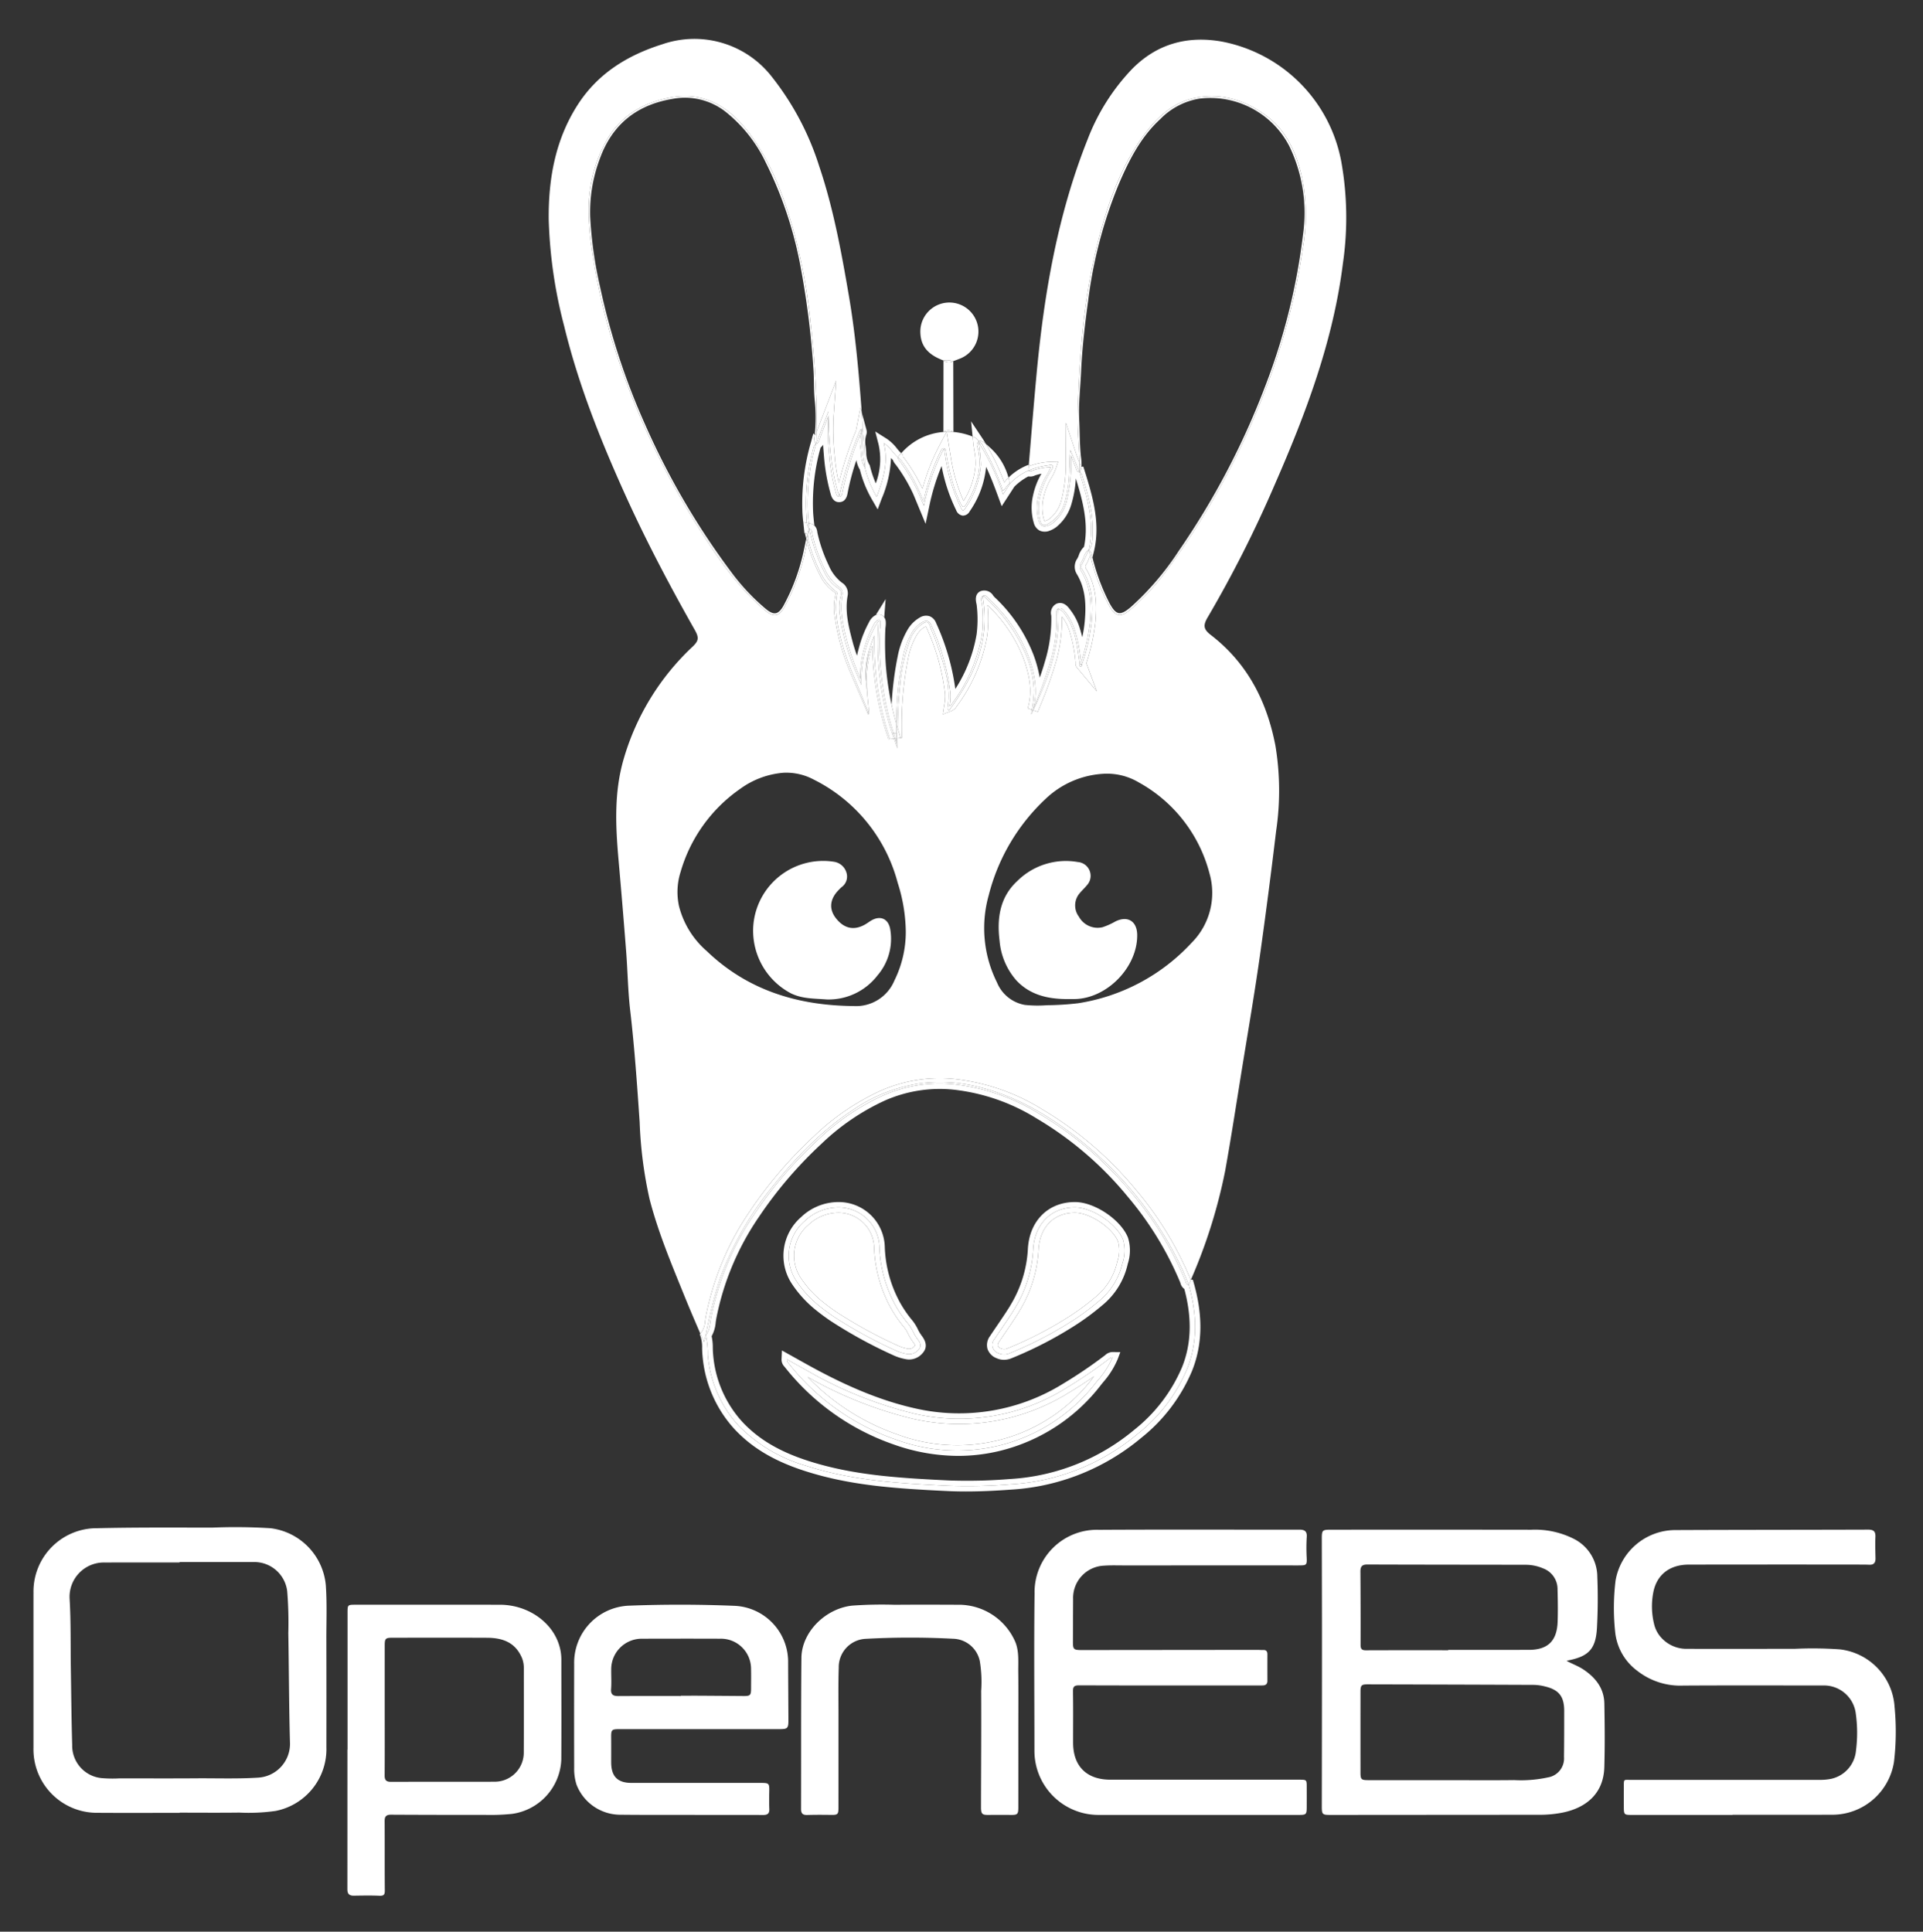 <svg id="Layer_1" data-name="Layer 1" xmlns="http://www.w3.org/2000/svg" viewBox="0 0 360 361.675"><rect x="0" y="0" width="360" height="361.675" fill="#333333" stroke="none"/><defs><style>.cls-1{fill:none;}.cls-2{fill:#fff;}</style></defs><title>openebs-stacked-white</title><path class="cls-1" d="M53.766,297.896a6.206,6.206,0,0,0-6.107-5.436q-7.02.004-14.04.001l-0.0.083c-4.646,0-9.293-.016-13.939.005a6.427,6.427,0,0,0-6.645,6.818c.253,4.313.16,8.646.227,12.97.074,4.785.114,9.571.256,14.354a6.092,6.092,0,0,0,5.547,6.227,24.396,24.396,0,0,0,3.382.043c4.753.002,9.507.028,14.26-.007,3.899-.029,7.798.122,11.697-.133a6.34,6.34,0,0,0,5.891-6.327c-.198-6.909-.193-13.824-.317-20.736A72.173,72.173,0,0,0,53.766,297.896Z"/><path class="cls-1" d="M127.118,169.675a16.488,16.488,0,0,0,5.159,8.364c7.672,7.389,17.085,10.223,27.493,10.321a7.783,7.783,0,0,0,7.683-4.805,20.44,20.44,0,0,0,2.117-9.101,30.923,30.923,0,0,0-1.516-9.171,30.151,30.151,0,0,0-15.735-19.332,10.905,10.905,0,0,0-5.621-1.27,15.899,15.899,0,0,0-8.145,3.029,28.56,28.56,0,0,0-11.151,15.574A12.394,12.394,0,0,0,127.118,169.675Zm13.945,3.21a13.12,13.12,0,0,1,15.048-11.541,2.885,2.885,0,0,1,2.355,2.051,2.446,2.446,0,0,1-.944,2.727c-.212.188-.409.393-.605.599-1.579,1.658-1.74,3.499-.454,5.163,1.51,1.953,3.35,2.383,5.412,1.249.371-.204.714-.458,1.071-.688,1.787-1.15,3.415-.488,3.729,1.652a10.482,10.482,0,0,1-2.4,8.526,11.528,11.528,0,0,1-9.544,4.502c-2.313-.181-4.543-.11-6.637-1.133A13.241,13.241,0,0,1,141.063,172.885Z"/><path class="cls-1" d="M97.493,309.945c-1.318-2.599-3.657-3.293-6.307-3.306-5.923-.028-11.846-.012-17.77-.006-1.241.001-1.393.165-1.394,1.431q-.006,6.012-.001,12.024c0,4.114.015,8.229-.012,12.343-.006.874.313,1.186,1.186,1.183,6.49-.023,12.98.006,19.47-.021a5.446,5.446,0,0,0,5.387-5.347c.031-5.353.007-10.707.011-16.06A4.881,4.881,0,0,0,97.493,309.945Z"/><path class="cls-1" d="M191.86,188.149a22.932,22.932,0,0,0,4.158.056,53.25,53.25,0,0,0,5.798-.366,36.527,36.527,0,0,0,21.228-11.286,13.223,13.223,0,0,0,3.376-13.047,27.287,27.287,0,0,0-13.257-17.029,11.617,11.617,0,0,0-6.606-1.6,17.061,17.061,0,0,0-10.856,4.738,37.198,37.198,0,0,0-10.613,18.03,22.742,22.742,0,0,0,1.549,16.287A6.929,6.929,0,0,0,191.86,188.149Zm-1.416-23.196a12.909,12.909,0,0,1,11.326-3.557,2.593,2.593,0,0,1,1.666,4.394c-.379.467-.828.876-1.215,1.337a3.51,3.51,0,0,0-.241,4.503,3.995,3.995,0,0,0,4.421,1.973,12.754,12.754,0,0,0,2.411-1.081c2.303-1.135,4.052-.047,4.079,2.518.065,6.047-5.638,11.905-11.696,12.013-.532.009-1.064.001-1.802.001-3.332-.064-6.624-.799-9.15-3.526a12.861,12.861,0,0,1-3.117-7.419C186.61,171.94,187.175,167.97,190.445,164.953Z"/><path class="cls-1" d="M289.135,315.728a9.101,9.101,0,0,0-1.994-.268q-15.527-.069-31.054-.097c-1.24-.003-1.393.161-1.394,1.433q-.007,7.498-.001,14.996c.001,1.388.119,1.506,1.526,1.507q7.658.007,15.317.002c3.971,0,7.943.036,11.913-.015a23.871,23.871,0,0,0,6.335-.505,3.591,3.591,0,0,0,3.01-3.815c.037-2.871.038-5.742.037-8.613C292.83,317.602,291.839,316.355,289.135,315.728Z"/><path class="cls-1" d="M203.394,89.229c.236.786.474,1.571.688,2.363.927,3.41,1.735,7.463.706,11.677l-.274,1.12a39.395,39.395,0,0,0,3.166,8.487c1.26,2.354,2.032,2.473,4.037.768a52.882,52.882,0,0,0,8.95-10.49A144.684,144.684,0,0,0,236.851,72.326a117.629,117.629,0,0,0,7.084-28.424,28.727,28.727,0,0,0-2.583-16.566,16.666,16.666,0,0,0-16.791-8.876,13.242,13.242,0,0,0-7.339,3.828c-3.647,3.342-5.825,7.635-7.739,12.091a84.467,84.467,0,0,0-5.775,21.954c-.611,4.423-1.127,8.854-1.324,13.322-.131,2.971-.495,5.943-.35,8.912.114,2.332.073,4.673.329,7.002a8.615,8.615,0,0,1,.093,1.809l.355-.008Z"/><path class="cls-1" d="M150.59,99.82l-.166-1.618c-.076-.692-.15-1.384-.194-2.078a40.892,40.892,0,0,1,1.58-13.306l.45-1.667.26.26.003-.027a31.023,31.023,0,0,0-.004-6.47c-.19-1.833-.105-3.677-.223-5.519a160.13,160.13,0,0,0-2.338-18.978,74.067,74.067,0,0,0-6.62-20.029,26.925,26.925,0,0,0-7.54-9.492,12.327,12.327,0,0,0-9.945-2.372c-6.615,1.1-11.221,4.739-13.551,11.165A28.431,28.431,0,0,0,110.487,40.631a76.701,76.701,0,0,0,1.839,13.039A129.922,129.922,0,0,0,120.779,79.509a140.956,140.956,0,0,0,16.298,27.852,40.108,40.108,0,0,0,6.27,6.632c1.499,1.243,2.333,1.146,3.31-.545a38.312,38.312,0,0,0,3.899-10.761c.138-.602.248-1.211.376-1.816q-.131-.511-.246-1.03Z"/><path class="cls-1" d="M255.685,308.983c5.144-.022,10.289-.011,15.433-.011v-.067c5.038,0,10.075.008,15.113-.003,3.555-.007,5.243-1.694,5.369-5.234.072-2.022.038-4.04-.015-6.06a4.13,4.13,0,0,0-2.706-3.96,8.313,8.313,0,0,0-3.207-.672c-9.899-.019-19.797-.017-29.696-.053-.993-.004-1.302.39-1.295,1.326q.052,6.865.031,13.73C254.71,308.707,254.934,308.986,255.685,308.983Z"/><path class="cls-2" d="M186.702,269.708a31.684,31.684,0,0,0,17.861-11.672l.279-.35c-1.66,1.155-3.259,2.188-4.831,3.12a38.823,38.823,0,0,1-28.981,4.869,75.337,75.337,0,0,1-19.846-7.869,42.547,42.547,0,0,0,16.784,10.756A32.118,32.118,0,0,0,186.702,269.708Z"/><path class="cls-2" d="M130.061,117.933c.851,1.503.726,2.063-.43,3.165a46.589,46.589,0,0,0-12.881,21.037c-1.81,6.224-1.514,12.541-.952,18.883q.755,8.524,1.418,17.057c.287,3.709.333,7.442.764,11.132.812,6.939,1.289,13.9,1.767,20.864a78.863,78.863,0,0,0,1.851,14.42c1.631,6.324,4.172,12.322,6.616,18.353.911,2.249,1.879,4.483,2.885,6.834l.258-.315a3.999,3.999,0,0,0,.648-2.056c.037-.267.075-.532.123-.793a52.732,52.732,0,0,1,8.277-19.771A79.655,79.655,0,0,1,152.412,212.7a44.854,44.854,0,0,1,12.423-8.47,27.392,27.392,0,0,1,14.016-2.188,39.142,39.142,0,0,1,16.257,5.658,66.449,66.449,0,0,1,17.526,15.044,63.474,63.474,0,0,1,10.167,16.62c.027.07.053.145.076.222l.073.004a99.098,99.098,0,0,0,6.419-20.41c1.232-6.867,2.269-13.77,3.397-20.656,1.111-6.781,2.258-13.555,3.21-20.361q1.576-11.266,2.923-22.56a51.448,51.448,0,0,0-.128-15.982c-1.603-8.331-5.242-15.444-12.075-20.718-1.405-1.084-1.514-1.797-.579-3.373a224.698,224.698,0,0,0,12.535-24.818C244.477,77.386,249.601,63.821,251.411,49.258a59.375,59.375,0,0,0-.305-18.952,28.121,28.121,0,0,0-22.309-22.511c-6.524-1.171-12.318.411-17.014,5.28a39.457,39.457,0,0,0-8.15,12.967c-5.636,14.118-8.173,28.92-9.577,43.962-.529,5.665-.978,11.337-1.455,17.006l.045-.017.291.204.044-.019c.115-.047.23-.092.344-.126a12.75,12.75,0,0,1,3.338-.582l1.44-.041L197.637,87.793a8.929,8.929,0,0,1-.873,1.787,11.69,11.69,0,0,0-1.408,3.582,8.046,8.046,0,0,0,.082,4.123,1.186,1.186,0,0,0,.113.273c.025-.016.134-.031.324-.097a2.604,2.604,0,0,0,.843-.528,6.616,6.616,0,0,0,1.963-3.187,27.993,27.993,0,0,0,.829-8.037l.046-6.543,1.906,5.766c.161.486.364.991.571,1.508.021.053.042.108.064.162-.046-2.157-.226-4.31-.32-6.465-.094-2.16.03-4.315.113-6.474.402-10.444,1.489-20.798,4.331-30.887,1.841-6.534,4.288-12.851,8.516-18.271,2.3-2.948,5.136-5.367,8.926-6.15,4.938-1.021,9.417.383,13.375,3.294,3.713,2.73,5.533,6.735,6.594,11.093a35.267,35.267,0,0,1,.282,13.578,123.236,123.236,0,0,1-8.37,30.034,141.244,141.244,0,0,1-17.299,30.638,44.518,44.518,0,0,1-6.633,7.161c-1.744,1.485-2.762,1.363-3.89-.618a36.592,36.592,0,0,1-3.522-9.256l-.169-.072c-.066.133-.131.294-.206.486a5.386,5.386,0,0,1-.488,1.015.647.647,0,0,0,.021.825c2.006,3.384,1.987,6.981,1.705,10.053a38.169,38.169,0,0,1-1.68,7.58l1.957,5.271-3.729-4.462a1.155,1.155,0,0,1-.258-.883,26.221,26.221,0,0,0-1.169-6.046,8.842,8.842,0,0,0-1.372-2.605,29.054,29.054,0,0,1-1.292,9.035,73.979,73.979,0,0,1-2.773,7.651l-.465,1.15-.863-.304c-.12.256-.24.511-.362.767.033-.284.077-.568.119-.852l-.779-.274c.826-2.716.557-5.722-.847-9.46a27.241,27.241,0,0,0-6.695-9.857,23.775,23.775,0,0,1-.048,5.752,31.126,31.126,0,0,1-5.701,13.194,2.021,2.021,0,0,1-.974.86l-1.628.641.274-1.729a8.464,8.464,0,0,0,.159-2.064,40.759,40.759,0,0,0-3.539-12.546,1.043,1.043,0,0,0-.059-.116,1.23,1.23,0,0,0-.192.09,4.327,4.327,0,0,0-1.598,1.675,13.65,13.65,0,0,0-1.523,4.18,60.647,60.647,0,0,0-1.079,8.186c-.153,2.089-.152,4.114-.13,5.82l.012.916-.21.022.002.008-.588.058q-.008.923-.018,1.845c-.225-.592-.422-1.187-.625-1.781l-1.043.103-.251-.771a55.761,55.761,0,0,1-2.773-16.766,18.639,18.639,0,0,0-1.053,7.307l.089,1.719.365,3.866-.188-.461.027.517L159.884,127.54c-.348-.803-.695-1.606-1.02-2.419a40.228,40.228,0,0,1-2.587-9.628,10.408,10.408,0,0,1,.153-4.207.73.73,0,0,0,.038-.217c-.006-.001-.042-.04-.131-.098a8.138,8.138,0,0,1-2.827-3.228,32.606,32.606,0,0,1-2.426-6.242,39.457,39.457,0,0,1-4.177,12.09c-1.114,1.984-2.121,2.058-3.881.53-4.63-4.018-8.146-8.935-11.426-14.046a144.065,144.065,0,0,1-16.219-33.917A113.911,113.911,0,0,1,110.773,46.378a47.256,47.256,0,0,1-.567-7.392,26.633,26.633,0,0,1,3.412-12.779c2.54-4.425,6.569-6.842,11.464-7.862,6.819-1.422,11.678,1.794,15.474,6.972,4.008,5.467,6.312,11.762,8.119,18.234a107.82,107.82,0,0,1,3.031,16.436c.567,4.815.922,9.637,1.109,14.483.083,2.175.053,4.34.01,6.506.272-.734.548-1.467.842-2.229l2.862-7.493-.475,6.731a46.554,46.554,0,0,0,.188,7.235,36.526,36.526,0,0,0,.792,5.194,67.806,67.806,0,0,1,3.226-9.832l.821-4.262.243.893c-.537-7.319-1.172-14.627-2.414-21.87-1.401-8.169-2.883-16.321-5.542-24.2A52.334,52.334,0,0,0,144.469,14.343a18.37,18.37,0,0,0-20.457-6.06c-6.547,2.055-12.122,5.487-15.895,11.392-4.176,6.536-5.467,13.86-5.394,21.435a88.162,88.162,0,0,0,2.892,19.936c2.634,10.844,6.73,21.159,11.305,31.302C120.866,101.099,125.333,109.582,130.061,117.933Zm55.028,49.713A37.198,37.198,0,0,1,195.701,149.615a17.061,17.061,0,0,1,10.856-4.738,11.617,11.617,0,0,1,6.606,1.6,27.287,27.287,0,0,1,13.257,17.029,13.223,13.223,0,0,1-3.376,13.047,36.527,36.527,0,0,1-21.228,11.286,53.25,53.25,0,0,1-5.798.366,22.932,22.932,0,0,1-4.158-.056,6.929,6.929,0,0,1-5.222-4.216A22.742,22.742,0,0,1,185.089,167.646Zm-46.536-19.935a15.899,15.899,0,0,1,8.145-3.029,10.905,10.905,0,0,1,5.621,1.27,30.151,30.151,0,0,1,15.735,19.332,30.923,30.923,0,0,1,1.516,9.171,20.44,20.44,0,0,1-2.117,9.101,7.783,7.783,0,0,1-7.683,4.805c-10.408-.098-19.82-2.931-27.493-10.321a16.488,16.488,0,0,1-5.159-8.364,12.394,12.394,0,0,1,.284-6.391A28.56,28.56,0,0,1,138.553,147.71Z"/><path class="cls-2" d="M222.546,240.57c1.486,5.274,1.762,10.529-.31,15.727a30.893,30.893,0,0,1-9.234,12.155,40.613,40.613,0,0,1-23.882,9.46,97.564,97.564,0,0,1-11.57.265c-8.983-.427-17.973-.937-26.628-3.736a28.878,28.878,0,0,1-12.726-7.593,22.269,22.269,0,0,1-5.692-13.224,15.434,15.434,0,0,0-.375-3.627c-.096.335-.193.671-.36,1.252-.226-.533-.448-1.052-.671-1.571l-.1.122.188.531a6.718,6.718,0,0,1,.254,2.076c.011.442.021.886.069,1.324a23.14,23.14,0,0,0,5.952,13.796c3.265,3.52,7.443,6.019,13.151,7.864,8.415,2.722,16.801,3.305,26.888,3.784,1.124.053,2.246.075,3.349.075,3.064,0,5.979-.173,8.341-.343a41.787,41.787,0,0,0,24.454-9.691,31.741,31.741,0,0,0,9.52-12.551c1.954-4.901,2.066-10.256.344-16.368l-.194-.688-.364-.02c-.135.326-.267.654-.404.979Z"/><path class="cls-2" d="M167.637,269.506a33.338,33.338,0,0,0,19.3,1.174,32.899,32.899,0,0,0,18.41-12.021,17.05,17.05,0,0,0,2.949-4.517,1.169,1.169,0,0,0-.794.377,86.595,86.595,0,0,1-8.001,5.428A37.645,37.645,0,0,1,171.246,264.699a75.688,75.688,0,0,1-20.123-8.066c-1.254-.69-2.501-1.394-3.812-2.125a.961.961,0,0,0,.341.766A43.367,43.367,0,0,0,167.637,269.506Zm3.393-3.83a38.823,38.823,0,0,0,28.981-4.869c1.572-.933,3.171-1.965,4.831-3.12l-.279.35A31.684,31.684,0,0,1,186.702,269.708a32.118,32.118,0,0,1-18.733-1.146,42.547,42.547,0,0,1-16.784-10.756A75.337,75.337,0,0,0,171.03,265.676Z"/><path class="cls-2" d="M222.801,239.364a63.474,63.474,0,0,0-10.167-16.62,66.449,66.449,0,0,0-17.526-15.044,39.142,39.142,0,0,0-16.257-5.658,27.392,27.392,0,0,0-14.016,2.188A44.854,44.854,0,0,0,152.412,212.7a79.655,79.655,0,0,0-12.007,14.044,52.732,52.732,0,0,0-8.277,19.771c-.048.261-.086.526-.123.793a3.999,3.999,0,0,1-.648,2.056l-.258.315c.222.52.444,1.038.671,1.571.167-.581.264-.917.36-1.252a86.555,86.555,0,0,1,2.579-10.353,59.725,59.725,0,0,1,9.648-17.126c4.431-5.555,9.268-10.711,15.25-14.654a29.923,29.923,0,0,1,13.341-5.108,29.36,29.36,0,0,1,9.786.647c7.189,1.675,13.391,5.287,19.109,9.787a68.032,68.032,0,0,1,19.279,24.081c.523,1.076.952,2.197,1.425,3.298.137-.326.269-.653.404-.979l-.073-.004C222.853,239.509,222.828,239.435,222.801,239.364Z"/><path class="cls-2" d="M138.196,266.848a28.878,28.878,0,0,0,12.726,7.593c8.655,2.799,17.645,3.31,26.628,3.736a97.564,97.564,0,0,0,11.57-.265,40.613,40.613,0,0,0,23.882-9.46,30.893,30.893,0,0,0,9.234-12.155c2.072-5.198,1.796-10.453.31-15.727v-0c-.527-.029-.544-.508-.674-.833a62.62,62.62,0,0,0-10.011-16.359,65.145,65.145,0,0,0-17.264-14.817,38.376,38.376,0,0,0-15.845-5.524,26.308,26.308,0,0,0-13.51,2.107,43.922,43.922,0,0,0-12.146,8.287A78.171,78.171,0,0,0,141.239,227.298a52.111,52.111,0,0,0-8.127,19.399c-.208,1.12-.195,2.339-.982,3.3a15.434,15.434,0,0,1,.375,3.627A22.269,22.269,0,0,0,138.196,266.848Zm-4.21-19.264c.032-.237.065-.473.108-.704a50.764,50.764,0,0,1,7.977-19.028,77.696,77.696,0,0,1,11.706-13.69,42.899,42.899,0,0,1,11.87-8.103,25.392,25.392,0,0,1,13.004-2.026,37.167,37.167,0,0,1,15.435,5.389,64.438,64.438,0,0,1,17.001,14.591,61.504,61.504,0,0,1,9.856,16.097c.016.038.027.081.04.124a1.908,1.908,0,0,0,.734,1.099c1.458,5.467,1.322,10.246-.41,14.595a29.796,29.796,0,0,1-8.949,11.76,39.837,39.837,0,0,1-23.31,9.229,97.666,97.666,0,0,1-11.451.264c-9.937-.472-18.188-1.043-26.368-3.688-5.369-1.736-9.277-4.063-12.3-7.322a21.214,21.214,0,0,1-5.431-12.65c-.041-.383-.049-.769-.058-1.154a9.865,9.865,0,0,0-.216-2.186A6.496,6.496,0,0,0,133.986,247.584Z"/><path class="cls-2" d="M167.305,270.449a36.183,36.183,0,0,0,12.056,2.136,33.121,33.121,0,0,0,7.812-.934,34.057,34.057,0,0,0,18.957-12.371l.344-.431a15.94,15.94,0,0,0,2.759-4.356l.5-1.334-1.424-.018h-.025a2.06,2.06,0,0,0-1.383.579,85.475,85.475,0,0,1-7.908,5.365,36.871,36.871,0,0,1-27.53,4.637c-6.129-1.354-12.438-3.885-19.855-7.965-.83-.457-1.657-.92-2.501-1.393l-2.716-1.515-.077,1.61a1.876,1.876,0,0,0,.557,1.434A44.54,44.54,0,0,0,167.305,270.449Zm-16.181-13.816A75.688,75.688,0,0,0,171.246,264.699a37.645,37.645,0,0,0,28.256-4.752,86.595,86.595,0,0,0,8.001-5.428,1.169,1.169,0,0,1,.794-.377,17.05,17.05,0,0,1-2.949,4.517,32.899,32.899,0,0,1-18.41,12.021,33.338,33.338,0,0,1-19.3-1.174,43.367,43.367,0,0,1-19.984-14.232.961.961,0,0,1-.341-.766C148.622,255.24,149.869,255.943,151.123,256.633Z"/><path class="cls-2" d="M186.539,254.284a3.357,3.357,0,0,0,1.411.315,3.747,3.747,0,0,0,1.456-.311A72.593,72.593,0,0,0,201.702,247.877a47.944,47.944,0,0,0,4.689-3.516,13.848,13.848,0,0,0,4.692-7.545l.039-.173a8.072,8.072,0,0,0,.048-4.912c-1.315-3.325-6.188-6.629-9.839-6.669-.038,0-.076-.001-.114-.001-4.983,0-8.511,3.523-8.792,8.799a22.485,22.485,0,0,1-3.185,10.38l-.119.206c-.047.083-.094.166-.146.249-.722,1.158-1.509,2.314-2.271,3.433-.459.674-.918,1.348-1.367,2.027a2.787,2.787,0,0,0-.483,2.354A2.835,2.835,0,0,0,186.539,254.284Zm-.366-3.578c1.211-1.832,2.492-3.619,3.652-5.482.097-.156.183-.317.276-.474a23.352,23.352,0,0,0,3.323-10.836c.255-4.792,3.43-7.9,7.897-7.852,3.198.034,7.745,3.067,8.919,6.037a7.484,7.484,0,0,1-.133,4.496,12.847,12.847,0,0,1-4.367,7.006,47.304,47.304,0,0,1-4.593,3.442,72.543,72.543,0,0,1-12.129,6.323,2.464,2.464,0,0,1-2.063.008A1.638,1.638,0,0,1,186.173,250.707Z"/><path class="cls-2" d="M152.99,245.482c.697.561,1.46,1.123,2.399,1.77a87.68,87.68,0,0,0,11.929,6.529,9.455,9.455,0,0,0,2.268.698,3.291,3.291,0,0,0,.629.062,3.348,3.348,0,0,0,2.601-1.306c.745-.911.648-1.982-.287-3.183a7.846,7.846,0,0,1-.712-1.201,8.247,8.247,0,0,0-.975-1.572,21.546,21.546,0,0,1-2.322-3.354,23.305,23.305,0,0,1-2.879-10.387,8.629,8.629,0,0,0-8.671-8.478h-.009a10.131,10.131,0,0,0-7.01,2.839,9.563,9.563,0,0,0-1.591,12.643A21.578,21.578,0,0,0,152.99,245.482Zm-2.363-16.846a9.156,9.156,0,0,1,6.341-2.575,7.658,7.658,0,0,1,7.674,7.534,24.437,24.437,0,0,0,3.006,10.822,22.64,22.64,0,0,0,2.429,3.506c.659.78.992,1.884,1.662,2.743.428.549.868,1.243.301,1.935a2.284,2.284,0,0,1-2.262.896,8.476,8.476,0,0,1-2.028-.618,86.16,86.16,0,0,1-11.793-6.451c-.796-.549-1.581-1.115-2.341-1.726a20.638,20.638,0,0,1-4.42-4.71A8.542,8.542,0,0,1,150.627,228.637Z"/><path class="cls-2" d="M141.239,227.298a78.171,78.171,0,0,1,11.856-13.867,43.922,43.922,0,0,1,12.146-8.287,26.308,26.308,0,0,1,13.51-2.107,38.376,38.376,0,0,1,15.845,5.524,65.145,65.145,0,0,1,17.264,14.817,62.62,62.62,0,0,1,10.011,16.359c.13.324.147.803.674.833-.473-1.1-.902-2.222-1.425-3.298A68.032,68.032,0,0,0,201.842,213.19c-5.717-4.5-11.919-8.112-19.109-9.787a29.36,29.36,0,0,0-9.786-.647,29.923,29.923,0,0,0-13.341,5.108c-5.982,3.943-10.819,9.099-15.25,14.654a59.725,59.725,0,0,0-9.648,17.126,86.555,86.555,0,0,0-2.579,10.353c.788-.961.774-2.18.982-3.3A52.111,52.111,0,0,1,141.239,227.298Z"/><path class="cls-2" d="M202.103,88.403a.934.934,0,0,1,.5.648c1.08,3.513,2.103,7.044,1.947,10.771-.046,1.091.077,2.272-.732,3.21.57.235.551.816.677,1.288.006.023.013.046.02.069l.274-1.12c1.029-4.214.221-8.268-.706-11.677-.215-.791-.452-1.577-.688-2.363l-.582-1.859-.355.008a2.852,2.852,0,0,1-.282,1.007.665.665,0,0,1-.072.001l-0.0.017Z"/><path class="cls-2" d="M151.809,82.819A40.892,40.892,0,0,0,150.229,96.125c.044.694.118,1.386.194,2.078l.166,1.618.095.021c-.047-.208-.106-.412-.149-.621l-.018-.122-.118-1.362.635.139c-.049-.35-.053-.709-.07-1.054a39.182,39.182,0,0,1,1.178-12.476c.127-.461.172-.97.62-1.276-.469-.492-.306-1.093-.244-1.657l-.26-.26Z"/><path class="cls-2" d="M183.162,82.547l0.0 0a1.997,1.997,0,0,1,1.381.545c-.176-.286-.336-.578-.523-.859l-2.226-3.343.284,2.847c.037.014.074.026.111.04A1.905,1.905,0,0,1,183.162,82.547Z"/><path class="cls-2" d="M189.125,90.475a10.836,10.836,0,0,1,3.383-2.358h0c.031-.369.061-.737.092-1.106l-.45.172a10.845,10.845,0,0,0-3.356,2.246c.032.121.07.239.099.362C188.947,90.026,188.912,90.293,189.125,90.475Z"/><path class="cls-2" d="M161.462,80.278l-0.0 0.0 0-0a63.513,63.513,0,0,1,.436,7.244,21.082,21.082,0,0,0,2.214,5.517c1.238-3.302,2.253-6.475,1.335-10.063,1.182.745,1.746,1.849,2.621,2.643.211-.266.432-.513.654-.759a9.096,9.096,0,0,1-.805-.89,8.109,8.109,0,0,0-1.937-1.839l-2.125-1.34.623,2.434a12.691,12.691,0,0,1-.529,7.274,20.926,20.926,0,0,1-1.081-3.221l-.043-.171-.1-.146a4.595,4.595,0,0,1-.558-2.312c-.026-.358-.055-.715-.104-1.065a4.471,4.471,0,0,1,.094-2.117,1.638,1.638,0,0,0,.054-.992l-.888-3.261q.054.737.108,1.474C161.47,79.216,161.453,79.748,161.462,80.278Z"/><path class="cls-2" d="M202.103,88.403l0-.017-.007 0.0.007.017Z"/><path class="cls-2" d="M192.317,123.157a30.163,30.163,0,0,0-8.078-11.437c-.042-.039-.127-.031-.316-.072,1.54,8.208-1.572,15.001-6.249,21.371a.552.552,0,0,1-.237-.665c.624-4.448-.898-8.502-2.308-12.573-.301-.869-.732-1.693-1.022-2.564-.301-.906-.755-.852-1.433-.409a6.4,6.4,0,0,0-2.337,3.089,31.432,31.432,0,0,0-1.829,8.348,75.172,75.172,0,0,0-.451,8.102c.066.219.123.44.192.659l.37,1.173.21-.022-.012-.916c-.022-1.706-.023-3.731.13-5.82a60.647,60.647,0,0,1,1.079-8.186,13.65,13.65,0,0,1,1.523-4.18,4.327,4.327,0,0,1,1.598-1.675,1.23,1.23,0,0,1,.192-.09,1.043,1.043,0,0,1,.059.116,40.759,40.759,0,0,1,3.539,12.546,8.464,8.464,0,0,1-.159,2.064l-.274,1.729,1.628-.641a2.021,2.021,0,0,0,.974-.86,31.126,31.126,0,0,0,5.701-13.194,23.775,23.775,0,0,0,.048-5.752,27.241,27.241,0,0,1,6.695,9.857c1.403,3.738,1.673,6.744.847,9.46l.779.274a20.585,20.585,0,0,0,.375-3.745A18.652,18.652,0,0,0,192.317,123.157Z"/><path class="cls-2" d="M203.817,103.034c-.411.854-.807,1.716-1.24,2.559a.951.951,0,0,0,.048,1.068c1.913,3.098,2.071,6.489,1.714,10.001a37.005,37.005,0,0,1-1.774,7.692H202.564c-.02.196-.036.469-.262.457-.278-.014-.122-.3-.155-.468-.496-3.201-.691-6.489-2.714-9.244a2.248,2.248,0,0,0-1.337-1.068c.425,6.854-1.866,12.969-4.678,18.945l.863.304.465-1.15a73.979,73.979,0,0,0,2.773-7.651,29.054,29.054,0,0,0,1.292-9.035,8.842,8.842,0,0,1,1.372,2.605,26.221,26.221,0,0,1,1.169,6.046,1.155,1.155,0,0,0,.258.883l3.729,4.462-1.957-5.271a38.169,38.169,0,0,0,1.68-7.58c.282-3.072.301-6.669-1.705-10.053a.647.647,0,0,1-.021-.825,5.386,5.386,0,0,0,.488-1.015c.075-.192.14-.354.206-.486l.169.072c-.047-.184-.095-.367-.14-.552C204.001,103.491,203.899,103.265,203.817,103.034Z"/><path class="cls-2" d="M160.259,80.582a67.806,67.806,0,0,0-3.226,9.832,36.526,36.526,0,0,1-.792-5.194,46.554,46.554,0,0,1-.188-7.235l.475-6.731L153.666,78.746c-.294.762-.57,1.495-.842,2.229q-.021,1.039-.043,2.079,1.145-3.001,2.291-6.001c.169,5.374.338,10.694,2.032,15.859a71.251,71.251,0,0,1,3.944-12.446l0.0 0q.207-.094.414-.188l0-0c-.009-.53.008-1.063-.03-1.591q-.053-.737-.108-1.474l-.243-.893Z"/><path class="cls-2" d="M192.508,88.117a14.986,14.986,0,0,1,3.771-.999c.26-.045.635-.164.784.098.131.231-.05.541-.204.787a15.179,15.179,0,0,0-2.243,5.23,9.833,9.833,0,0,0,.117,4.307c.19.732.594.967,1.34.623a6.49,6.49,0,0,0,3.29-4.205,23.549,23.549,0,0,0,.822-6.162c.085-1.153.015-2.317.202-3.526q.855,2.057,1.709,4.114l.007-0c.014-.595.006-1.189-.006-1.784-.021-.054-.042-.109-.064-.162-.207-.517-.41-1.022-.571-1.508L199.556,79.166l-.046,6.543a27.993,27.993,0,0,1-.829,8.037,6.616,6.616,0,0,1-1.963,3.187,2.604,2.604,0,0,1-.843.528c-.19.066-.299.081-.324.097a1.186,1.186,0,0,1-.113-.273,8.046,8.046,0,0,1-.082-4.123,11.69,11.69,0,0,1,1.408-3.582,8.929,8.929,0,0,0,.873-1.787l.466-1.364-1.44.041a12.75,12.75,0,0,0-3.338.582c-.114.034-.229.08-.344.126l-.044.019-.291-.204-.045.017c-.031.369-.061.737-.092,1.106Z"/><path class="cls-2" d="M161.218,81.125a.649.649,0,0,0,.029-.388c-.008.041-.015.081-.022.122a60.684,60.684,0,0,0-3.518,11.23c-.071.384-.141.903-.565.927-.502.028-.6-.533-.71-.923a36.104,36.104,0,0,1-1.186-6.79,47.375,47.375,0,0,1-.189-7.389c-.589,1.543-1.149,2.955-1.657,4.387-.114.322-.185.703-.614.792l-.011-.013a39.902,39.902,0,0,0-1.547,12.982c.04.632.106,1.262.174,1.892l.331.072a1.51,1.51,0,0,1,.762.413c-.016-.016-.024-.035-.041-.051l-.043-.404c-.071-.661-.144-1.323-.186-1.986a38.455,38.455,0,0,1,1.393-12.2,1.692,1.692,0,0,0,.471-.542c.046.722.102,1.432.16,2.128a36.759,36.759,0,0,0,1.221,6.979l.027.101c.107.4.454,1.634,1.701,1.549,1.188-.067,1.408-1.284,1.492-1.745a44.787,44.787,0,0,1,1.633-6.114,4.956,4.956,0,0,0,.646,1.771A21.815,21.815,0,0,0,163.247,93.54l1.059,1.832.743-1.981a21.574,21.574,0,0,0,1.752-7.643c.115.131.235.262.361.389a2.6,2.6,0,0,0,.49.814c.041.05.083.1.12.153a30.203,30.203,0,0,1,3.188,5.385c.226.527.445,1.058.698,1.671l1.622,3.912.663-3.163a41.7,41.7,0,0,1,2.333-7.652A31.978,31.978,0,0,0,178.997,95.513a1.535,1.535,0,0,0,1.233,1.027,1.456,1.456,0,0,0,1.303-.802,17.475,17.475,0,0,0,3.074-8.33c.849,1.818,1.559,3.686,2.225,5.498l.688,1.875,2.374-3.656a10.718,10.718,0,0,1,2.625-1.928,2.023,2.023,0,0,0,1.226-.171,1.482,1.482,0,0,1,.151-.059c.383-.114.735-.207,1.071-.28a13.649,13.649,0,0,0-1.569,4.058,10.126,10.126,0,0,0,.128,5.128,2.271,2.271,0,0,0,1.102,1.47,2.358,2.358,0,0,0,1.902.007,4.535,4.535,0,0,0,1.497-.905,8.55,8.55,0,0,0,2.565-4.115,20.931,20.931,0,0,0,.814-4.765l.072.241c.231.768.463,1.536.674,2.31.828,3.047,1.559,6.632.787,10.264a3.803,3.803,0,0,0-.98,1.587,3.676,3.676,0,0,1-.297.646,2.622,2.622,0,0,0-.027,2.943c1.714,2.892,1.687,6.096,1.433,8.849a25.077,25.077,0,0,1-.454,2.905q-.231-.942-.527-1.869a10.785,10.785,0,0,0-1.678-3.199l-.069-.093c-.354-.484-1.189-1.616-2.503-1.136a1.915,1.915,0,0,0-1.043,2.203l.016.219a27.104,27.104,0,0,1-1.215,8.499c-.281.992-.604,1.971-.948,2.936a23.567,23.567,0,0,0-1.225-4.416,29.284,29.284,0,0,0-7.247-10.66,3.354,3.354,0,0,1-.225-.256,1.961,1.961,0,0,0-2.445-.828c-1.081.564-.826,1.78-.717,2.3a3.287,3.287,0,0,1,.063.354,22.306,22.306,0,0,1-.022,5.381,27.26,27.26,0,0,1-3.982,10.249,43.77,43.77,0,0,0-3.615-12.384,2.102,2.102,0,0,0-1.235-1.243,2.207,2.207,0,0,0-1.821.267,6.255,6.255,0,0,0-2.351,2.41,15.825,15.825,0,0,0-1.756,4.777,62.537,62.537,0,0,0-1.116,8.454c-.016.218-.031.436-.043.654.26,1.205.567,2.405.909,3.601.004-1.393.028-2.786.131-4.183a61.858,61.858,0,0,1,1.098-8.319,14.825,14.825,0,0,1,1.639-4.479,5.317,5.317,0,0,1,1.974-2.043c.759-.422,1.311-.287,1.654.503a41.98,41.98,0,0,1,3.618,12.851,9.286,9.286,0,0,1-.167,2.315,1.095,1.095,0,0,0,.518-.501,30.513,30.513,0,0,0,5.534-12.776,23.189,23.189,0,0,0,.031-5.623c-.052-.579-.428-1.393.12-1.679.657-.343,1.077.49,1.508.912a28.436,28.436,0,0,1,7.01,10.297c1.249,3.328,1.885,6.751.867,10.102a86.803,86.803,0,0,0,3.204-8.7,28.198,28.198,0,0,0,1.252-8.81c-.02-.511-.189-1.24.372-1.445.653-.239,1.067.404,1.426.887a9.875,9.875,0,0,1,1.527,2.905,26.822,26.822,0,0,1,1.217,6.347c.011.078-.039.168.026.245a.675.675,0,0,1-.003-.295,37.526,37.526,0,0,0,1.691-7.545c.303-3.288.176-6.507-1.569-9.45a1.633,1.633,0,0,1,.004-1.885c.457-.696.504-1.632,1.258-2.154.021.007.039.016.059.024.928-3.798.299-7.501-.7-11.177-.314-1.157-.675-2.301-1.014-3.451l-.007-.017c-.415.009-.516-.356-.627-.646-.326-.859-.696-1.702-.957-2.494a30.356,30.356,0,0,1-.876,8.792,7.592,7.592,0,0,1-2.265,3.651,3.586,3.586,0,0,1-1.17.717c-.921.32-1.431.11-1.72-.827a9.11,9.11,0,0,1-.105-4.625,12.618,12.618,0,0,1,1.504-3.845,8.16,8.16,0,0,0,.81-1.639,11.627,11.627,0,0,0-3.08.54c-.354.106-.705.385-1.102.107h-0a10.836,10.836,0,0,0-3.383,2.358c-.418.643-.835,1.286-1.355,2.086a45.667,45.667,0,0,0-4.582-9.773,27.393,27.393,0,0,1,.443,4.229,16.487,16.487,0,0,1-2.937,8.177c-.433.667-.616.243-.825-.174a32.276,32.276,0,0,1-2.85-9.28c-.09-.539-.179-1.078-.296-1.782a40.739,40.739,0,0,0-3.757,10.746c-.434-1.044-.751-1.83-1.086-2.609a30.889,30.889,0,0,0-3.29-5.568c-.201-.284-.488-.525-.521-.907v-0c-.875-.794-1.439-1.898-2.621-2.643.918,3.588-.097,6.761-1.335,10.063a21.082,21.082,0,0,1-2.214-5.517c-.784-1.153-.645-2.522-.824-3.801A5.38,5.38,0,0,1,161.218,81.125Z"/><path class="cls-2" d="M167.855,139.514c-.009-.417-.014-.833-.021-1.249l-.239.024A4.362,4.362,0,0,1,167.855,139.514Z"/><path class="cls-2" d="M152.786,83.093c.428-.09.5-.471.614-.792.508-1.432,1.068-2.843,1.657-4.387a47.375,47.375,0,0,0,.189,7.389,36.104,36.104,0,0,0,1.186,6.79c.11.39.208.951.71.923.424-.024.494-.543.565-.927a60.684,60.684,0,0,1,3.518-11.23c.007-.041.014-.082.022-.122a.468.468,0,0,0-.199-.27l0-0-0-0a71.251,71.251,0,0,0-3.944,12.446C155.41,87.747,155.241,82.427,155.072,77.053q-1.145,3.001-2.291,6.001l-.007.026Z"/><path class="cls-2" d="M151.03,99.919l-.346-.078q.116.518.246,1.03c.046-.218.1-.434.153-.651-.003-.014-.008-.029-.011-.043C151.056,100.097,151.043,100.009,151.03,99.919Z"/><path class="cls-2" d="M157.655,120.585c-.739-2.836-1.578-6.049-.929-9.461.016-.081.033-.173-.33-.442a9.895,9.895,0,0,1-3.059-3.972,30.71,30.71,0,0,1-2.116-5.923c-.043.239-.091.477-.137.716a32.606,32.606,0,0,0,2.426,6.242,8.138,8.138,0,0,0,2.827,3.228c.089.058.125.097.131.098a.73.73,0,0,1-.038.217,10.408,10.408,0,0,0-.153,4.207,40.228,40.228,0,0,0,2.587,9.628c.324.812.672,1.616,1.02,2.419l2.679,6.282-.027-.517.188.461-2.834-6.937A49.04,49.04,0,0,1,157.655,120.585Z"/><polygon class="cls-2" points="168.033 138.245 168.621 138.187 168.619 138.179 168.033 138.239 168.033 138.245"/><path class="cls-2" d="M166.587,138.388l-.246-.78a56.664,56.664,0,0,1-2.643-18.618,19.654,19.654,0,0,0-1.611,8.043l.637,6.734-.365-3.866-.089-1.719a18.639,18.639,0,0,1,1.053-7.307,55.761,55.761,0,0,0,2.773,16.766l.251.771,1.043-.103-.001-.003Z"/><path class="cls-2" d="M166.908,131.951l.001-.022c-.138-.641-.268-1.284-.383-1.927C166.643,130.653,166.768,131.303,166.908,131.951Z"/><path class="cls-2" d="M165.799,112.173,163.949,115.166c-.011.005-.024.015-.036.02a1.469,1.469,0,0,1,.607-.143,1.247,1.247,0,0,1,.523.114,1.304,1.304,0,0,1,.586.588,1.554,1.554,0,0,0-.096-.181Z"/><path class="cls-2" d="M151.499,99a2.108,2.108,0,0,1-.464-1.125l-.635-.139.118,1.362.018.122c.043.21.102.413.149.621l.346.078c.013.09.025.177.043.258.003.014.008.029.011.043a10.734,10.734,0,0,1,.366-1.231C151.468,98.992,151.483,98.996,151.499,99Z"/><path class="cls-2" d="M162.917,121.13a16.512,16.512,0,0,1,.781-2.141,56.664,56.664,0,0,0,2.643,18.618l.246.78.802-.082c-.111-.325-.236-.648-.342-.974a54.021,54.021,0,0,1-2.565-21.123,20.302,20.302,0,0,0-3.211,12.025c-.494-1.16-1.01-2.312-1.478-3.483a39.045,39.045,0,0,1-2.524-9.388,9.334,9.334,0,0,1,.124-3.801,1.118,1.118,0,0,0-.511-1.429,7.195,7.195,0,0,1-2.481-2.845,31.923,31.923,0,0,1-2.885-8.267l-0-0q-.135.887-.293,1.767a30.71,30.71,0,0,0,2.116,5.923,9.895,9.895,0,0,0,3.059,3.972c.363.27.346.361.33.442-.649,3.412.189,6.625.929,9.461a49.04,49.04,0,0,0,2.234,6.245l2.834,6.937-.637-6.734A16.592,16.592,0,0,1,162.917,121.13Z"/><path class="cls-2" d="M168.057,136.347c-.004.295-.011.59-.014.885q-.005.504-.01,1.007l.585-.06-.37-1.173C168.18,136.787,168.123,136.566,168.057,136.347Z"/><path class="cls-2" d="M166.908,131.951c-.14-.649-.265-1.299-.381-1.949-.032-.179-.059-.359-.089-.538q-.139-.823-.252-1.648c-.031-.226-.061-.451-.089-.677q-.112-.901-.194-1.804c-.011-.122-.026-.243-.036-.365-.06-.713-.102-1.426-.133-2.14-.009-.203-.013-.406-.02-.61q-.026-.813-.028-1.626c-0-.214-.002-.428 0-.642.007-.721.024-1.443.06-2.164.006-.129.021-.256.035-.384a4.719,4.719,0,0,0,.035-1.041,1.816,1.816,0,0,0-.114-.481,1.272,1.272,0,0,0-.073-.137,1.304,1.304,0,0,0-.586-.588,1.247,1.247,0,0,0-.523-.114,1.469,1.469,0,0,0-.607.143,1.961,1.961,0,0,0-.309.173,3.072,3.072,0,0,0-.95,1.2,20.912,20.912,0,0,0-1.661,4.021c-.197.692-.393,1.428-.554,2.189-.318-.88-.609-1.775-.849-2.691-.687-2.63-1.465-5.611-.899-8.58a2.355,2.355,0,0,0-1.103-2.423,7.984,7.984,0,0,1-2.437-3.208,27.894,27.894,0,0,1-2.122-6.103c-.01-.045-.016-.094-.021-.143-.007-.051-.018-.122-.032-.2-.004-.021-.008-.039-.013-.062a2.359,2.359,0,0,0-.067-.251c-.005-.017-.009-.032-.015-.049a1.845,1.845,0,0,0-.143-.308c-.014-.024-.031-.047-.047-.071a1.491,1.491,0,0,0-.196-.24,1.51,1.51,0,0,0-.762-.413l-.331-.072c.038.349.077.698.112,1.048.516.116.462.61.538.969a29.223,29.223,0,0,0,2.193,6.316,8.998,8.998,0,0,0,2.748,3.59,1.396,1.396,0,0,1,.717,1.433c-.59,3.098.141,6.061.914,9.021a54.375,54.375,0,0,0,2.468,6.794,17.401,17.401,0,0,1,.864-6.271,19.964,19.964,0,0,1,1.583-3.829,2.172,2.172,0,0,1,.632-.843c.362-.25.605-.172.651.281a8.351,8.351,0,0,1-.075,1.273,55.33,55.33,0,0,0,2.548,19.569c.174-.018.348-.035.522-.052-.007-.575 0-1.149.002-1.724-.342-1.196-.649-2.396-.909-3.601Z"/><polygon class="cls-2" points="167.595 138.288 167.834 138.265 167.834 138.26 167.594 138.284 167.595 138.288"/><path class="cls-2" d="M167.294,137.306c.091.288.171.578.266.866.012.037.021.075.033.112l.24-.025c-.006-.335-.013-.67-.017-1.005C167.643,137.271,167.468,137.288,167.294,137.306Z"/><path class="cls-2" d="M164.747,117.737a8.351,8.351,0,0,0,.075-1.273c-.046-.453-.289-.531-.651-.281a2.172,2.172,0,0,0-.632.843,19.964,19.964,0,0,0-1.583,3.829,17.401,17.401,0,0,0-.864,6.271,54.375,54.375,0,0,1-2.468-6.794c-.773-2.96-1.504-5.923-.914-9.021a1.396,1.396,0,0,0-.717-1.433,8.998,8.998,0,0,1-2.748-3.59,29.223,29.223,0,0,1-2.193-6.316c-.075-.359-.021-.853-.538-.969l.002.017-0.0 0.0 0.0 0A31.923,31.923,0,0,0,154.4,107.287a7.195,7.195,0,0,0,2.481,2.845,1.118,1.118,0,0,1,.511,1.429,9.334,9.334,0,0,0-.124,3.801,39.045,39.045,0,0,0,2.524,9.388c.468,1.171.984,2.322,1.478,3.483a20.302,20.302,0,0,1,3.211-12.025,54.021,54.021,0,0,0,2.565,21.123c.082-.009.166-.016.248-.025A55.33,55.33,0,0,1,164.747,117.737Z"/><path class="cls-2" d="M193.056,133.743c.122-.255.242-.511.362-.767l-.243-.086C193.133,133.175,193.089,133.459,193.056,133.743Z"/><path class="cls-2" d="M198.096,114.032a2.248,2.248,0,0,1,1.337,1.068c2.023,2.755,2.218,6.043,2.714,9.244l.417.01v0h0a37.005,37.005,0,0,0,1.774-7.692c.357-3.512.199-6.903-1.714-10.001a.951.951,0,0,1-.048-1.068c.433-.843.829-1.705,1.24-2.559l.001-.002c-.02-.008-.038-.017-.059-.024-.754.522-.802,1.458-1.258,2.154a1.633,1.633,0,0,0-.004,1.885c1.745,2.943,1.872,6.162,1.569,9.45a37.526,37.526,0,0,1-1.691,7.545.675.675,0,0,0,.003.295c-.065-.077-.015-.167-.026-.245a26.822,26.822,0,0,0-1.217-6.347,9.875,9.875,0,0,0-1.527-2.905c-.359-.483-.773-1.126-1.426-.887-.561.205-.392.934-.372,1.445a28.198,28.198,0,0,1-1.252,8.81,86.803,86.803,0,0,1-3.204,8.7c1.019-3.351.382-6.774-.867-10.102a28.436,28.436,0,0,0-7.01-10.297c-.432-.422-.851-1.255-1.508-.912-.548.286-.172,1.1-.12,1.679a23.189,23.189,0,0,1-.031,5.623,30.513,30.513,0,0,1-5.534,12.776,1.095,1.095,0,0,1-.518.501,9.286,9.286,0,0,0,.167-2.315,41.98,41.98,0,0,0-3.618-12.851c-.343-.789-.895-.925-1.654-.503a5.317,5.317,0,0,0-1.974,2.043,14.825,14.825,0,0,0-1.639,4.479,61.858,61.858,0,0,0-1.098,8.319c-.103,1.397-.128,2.79-.131,4.183.078.272.156.545.238.816a75.172,75.172,0,0,1,.451-8.102,31.432,31.432,0,0,1,1.829-8.348,6.4,6.4,0,0,1,2.337-3.089c.678-.443,1.132-.497,1.433.409.29.871.721,1.696,1.022,2.564,1.41,4.071,2.933,8.125,2.308,12.573a.552.552,0,0,0,.237.665c4.677-6.37,7.79-13.163,6.249-21.371.189.041.274.033.316.072a30.163,30.163,0,0,1,8.078,11.437,18.652,18.652,0,0,1,1.233,5.989,20.585,20.585,0,0,1-.375,3.745l.243.086C196.23,127.001,198.521,120.885,198.096,114.032Z"/><path class="cls-2" d="M168.043,137.232c.003-.295.01-.59.014-.885-.082-.272-.16-.544-.238-.816-.001.575-.009,1.149-.002,1.724C167.892,137.247,167.967,137.239,168.043,137.232Z"/><path class="cls-2" d="M167.855,139.514a4.362,4.362,0,0,0-.26-1.226l-.206.02c.204.594.401,1.19.625,1.781q.011-.923.018-1.845l-.199.02C167.841,138.681,167.847,139.097,167.855,139.514Z"/><polygon class="cls-2" points="167.594 138.284 167.389 138.305 167.39 138.309 167.595 138.288 167.594 138.284"/><polygon class="cls-2" points="167.834 138.26 167.834 138.265 168.033 138.245 168.033 138.239 167.834 138.26"/><path class="cls-2" d="M167.294,137.306c-.082.009-.166.016-.248.025.106.326.231.649.342.974l.206-.021c-.012-.037-.021-.075-.033-.112C167.465,137.884,167.385,137.595,167.294,137.306Z"/><path class="cls-2" d="M167.834,138.26l.199-.021q.005-.504.01-1.007c-.075.007-.151.015-.226.023C167.821,137.589,167.828,137.924,167.834,138.26Z"/><path class="cls-2" d="M193.61,88.01a11.627,11.627,0,0,1,3.08-.54,8.16,8.16,0,0,1-.81,1.639,12.618,12.618,0,0,0-1.504,3.845,9.11,9.11,0,0,0,.105,4.625c.289.937.799,1.147,1.72.827a3.586,3.586,0,0,0,1.17-.717,7.592,7.592,0,0,0,2.265-3.651,30.356,30.356,0,0,0,.876-8.792c.262.792.632,1.635.957,2.494.11.29.211.655.627.646q-.855-2.057-1.709-4.114c-.187,1.209-.118,2.373-.202,3.526a23.549,23.549,0,0,1-.822,6.162,6.49,6.49,0,0,1-3.29,4.205c-.746.344-1.15.109-1.34-.623a9.833,9.833,0,0,1-.117-4.307,15.179,15.179,0,0,1,2.243-5.23c.154-.246.336-.555.204-.787-.149-.262-.524-.144-.784-.098a14.986,14.986,0,0,0-3.771.999C192.905,88.395,193.256,88.116,193.61,88.01Z"/><path class="cls-2" d="M296.458,312.598c-.976-.656-2.08-1.041-3.179-1.643.122-.03.243-.066.366-.09,3.844-.768,5.112-2.204,5.322-6.117q.256-4.78.062-9.565a7.971,7.971,0,0,0-4.46-7.097,16.139,16.139,0,0,0-7.922-1.674q-18.786-.025-37.572-.007c-1.512 0-1.624.11-1.622,1.642.009,6.67.032,13.339.03,20.009q-.003,15.007-.031,30.014c-.002,1.686.055,1.741,1.74,1.74q19.477-.015,38.955-.028a21.948,21.948,0,0,0,4.437-.421c4.039-.832,7.609-3.291,7.757-8.494.113-3.969.077-7.944.005-11.914C300.295,316.12,298.724,314.121,296.458,312.598Zm-40.483-19.675c9.899.036,19.797.034,29.696.053a8.313,8.313,0,0,1,3.207.672,4.13,4.13,0,0,1,2.706,3.96c.054,2.019.087,4.038.015,6.06-.126,3.54-1.814,5.227-5.369,5.234-5.038.01-10.075.003-15.113.003v.067c-5.144,0-10.289-.01-15.433.011-.751.003-.975-.276-.973-1.004q.02-6.865-.031-13.73C254.673,293.312,254.982,292.919,255.975,292.923Zm36.819,36.044a3.591,3.591,0,0,1-3.01,3.815,23.871,23.871,0,0,1-6.335.505c-3.97.05-7.942.015-11.913.015q-7.658,0-15.317-.002c-1.406-.001-1.525-.12-1.526-1.507q-.006-7.498.001-14.996c.001-1.271.154-1.436,1.394-1.433q15.527.036,31.054.097a9.101,9.101,0,0,1,1.994.268c2.704.627,3.696,1.874,3.696,4.626C292.832,323.225,292.83,326.096,292.794,328.966Z"/><path class="cls-2" d="M60.994,296.802a11.826,11.826,0,0,0-10.303-10.669,104.401,104.401,0,0,0-10.95-.118c-7.162-.003-14.324-.057-21.487.11A11.851,11.851,0,0,0,6.269,298.133c-.01,4.647-.002,9.295-.002,13.942q0,7.558.001,15.115a11.885,11.885,0,0,0,12.139,12.22c5.073.035,10.147.007,15.22.007v-.034c3.725,0,7.45.035,11.174-.013a35.757,35.757,0,0,0,6.789-.308,11.776,11.776,0,0,0,9.511-11.931q.018-10.006-.005-20.011C61.084,303.681,61.235,300.239,60.994,296.802Zm-12.591,36.02c-3.899.256-7.798.104-11.697.133-4.753.035-9.506.01-14.26.007a24.396,24.396,0,0,1-3.382-.043,6.092,6.092,0,0,1-5.547-6.227c-.143-4.783-.182-9.569-.256-14.354-.067-4.324.026-8.657-.227-12.97a6.427,6.427,0,0,1,6.645-6.818c4.646-.021,9.293-.005,13.939-.005l0-.083q7.02,0,14.04-.001a6.206,6.206,0,0,1,6.107,5.436,72.173,72.173,0,0,1,.211,7.862c.124,6.912.119,13.827.317,20.736A6.34,6.34,0,0,1,48.403,332.821Z"/><path class="cls-2" d="M354.68,319.581a11.582,11.582,0,0,0-10.287-10.774,71.917,71.917,0,0,0-8.4-.099c-6.703.002-13.407.025-20.11.001a6.368,6.368,0,0,1-5.061-2.293,5.651,5.651,0,0,1-1.166-2.354,13.856,13.856,0,0,1-.169-5.803c.596-3.354,3.014-5.307,6.649-5.314q16.229-.028,32.458-.005c.461 0.0.922.012,1.382.028.817.027,1.147-.39,1.134-1.177-.023-1.347-.073-2.697-.016-4.042.043-1.025-.348-1.362-1.361-1.359-12.06.042-24.12.028-36.18.084a11.385,11.385,0,0,0-11.111,9.458,42.519,42.519,0,0,0-.079,9.55,10.347,10.347,0,0,0,4.169,7.361,13.059,13.059,0,0,0,8.614,2.749c8.69-.052,17.38-.023,26.071-.016a5.99,5.99,0,0,1,6.202,5.268,25.985,25.985,0,0,1,.038,6.898,5.94,5.94,0,0,1-5.197,5.399,10.403,10.403,0,0,1-1.802.099q-17.559.008-35.119.006c-1.439.001-1.339-.222-1.345,1.387q-.007,1.862 0,3.725c.005,1.377.077,1.451,1.441,1.451q9.471.003,18.943.001v-.033c6.279,0,12.557.016,18.835-.005a11.702,11.702,0,0,0,11.357-9.89A48.237,48.237,0,0,0,354.68,319.581Z"/><path class="cls-2" d="M243.3,286.394c-12.522.015-25.045-.043-37.566.031a11.685,11.685,0,0,0-12.055,11.947c-.122,9.824-.027,19.65-.025,29.476A11.996,11.996,0,0,0,205.628,339.809q9.205.004,18.41.001,9.524,0,19.048-.001c1.471-0,1.538-.07,1.541-1.579q.004-1.809,0-3.618c-.003-1.4-.005-1.401-1.428-1.402q-17.666-.001-35.332-.001c-4.426-0-6.965-2.511-6.972-6.899-.005-3.192.034-6.384-.023-9.575-.016-.916.189-1.19,1.156-1.187,11.139.038,22.277.024,33.416.024.319,0,.639,0,.958-.009.543-.015.866-.256.865-.842q-.006-2.501-.001-5.002c.001-.508-.194-.807-.752-.792-.389.011-.78-.022-1.169-.022q-16.441.015-32.883.032c-1.462.001-1.605-.141-1.6-1.566q.013-3.99.034-7.98a6.048,6.048,0,0,1,5.817-6.252c1.271-.091,2.552-.044,3.829-.044q16.282-.004,32.565-.002c1.498-0,1.579-.037,1.507-1.567a34.077,34.077,0,0,1,.02-3.821C244.694,286.733,244.243,286.393,243.3,286.394Z"/><path class="cls-2" d="M104.68,308.038c-1.335-4.411-5.937-7.575-11.077-7.58q-13.517-.014-27.034-.002c-1.508 0-1.508.003-1.508,1.567q-0,12.772-0,25.544H65.04q0,13.091-.007,26.181c-.001.873.386,1.199,1.227,1.185,1.596-.027,3.195-.056,4.788.012.818.035.998-.229.991-1.011-.038-4.328-.003-8.656-.031-12.984-.006-.879.319-1.189,1.187-1.184q8.726.048,17.451.032a39.525,39.525,0,0,0,5.205-.186,10.69,10.69,0,0,0,9.226-10.131c.043-6.276.011-12.552.01-18.828A8.991,8.991,0,0,0,104.68,308.038Zm-6.628,20.208a5.446,5.446,0,0,1-5.387,5.347c-6.49.026-12.98-.002-19.47.021-.873.003-1.192-.309-1.186-1.183.028-4.114.012-8.229.012-12.343q0-6.012.001-12.024c.001-1.266.153-1.43,1.394-1.431,5.923-.006,11.846-.022,17.77.006,2.65.012,4.989.706,6.307,3.306a4.881,4.881,0,0,1,.57,2.241C98.058,317.54,98.083,322.893,98.052,328.246Z"/><path class="cls-2" d="M137.655,300.665q-9.884-.413-19.774-.04a10.682,10.682,0,0,0-10.391,10.896q-.025,9.738.001,19.475a9.654,9.654,0,0,0,.438,3.143,8.813,8.813,0,0,0,8.358,5.634c2.624.029,5.249.03,7.874.032,6.243.005,12.487-.004,18.73.013.81.002,1.169-.287,1.133-1.126-.045-1.062-.033-2.127-.011-3.19.034-1.626-.01-1.687-1.623-1.688q-12.078-.001-24.156-.002c-2.625-.001-3.81-1.205-3.813-3.855-.002-1.561.009-3.122-.006-4.683-.013-1.387.099-1.522,1.489-1.523q7.503-.005,15.006-.001,7.503,0,15.006-.001c1.534-.001,1.689-.157,1.683-1.722-.014-3.653-.046-7.305-.053-10.958A10.494,10.494,0,0,0,137.655,300.665Zm2.953,15.435c-.002,1.319-.141,1.455-1.453,1.445q-3.828-.029-7.656-.055c-1.347-.008-2.695-.001-4.042-.001l-0.0.055c-3.899,0-7.799-.014-11.698.01-.959.006-1.442-.259-1.358-1.342.092-1.199.008-2.41.024-3.615a5.72,5.72,0,0,1,5.814-5.782q7.285-.025,14.571-.002a5.645,5.645,0,0,1,5.793,5.671C140.635,313.688,140.61,314.894,140.608,316.099Z"/><path class="cls-2" d="M190.114,307.515a11.532,11.532,0,0,0-10.824-7.056c-3.903-.016-7.806-.031-11.708.006a78.73,78.73,0,0,0-8.079.158c-5.022.564-9.429,4.976-9.472,9.79-.084,9.436-.038,18.874-.065,28.311-.002.849.353,1.118,1.157,1.095,1.453-.042,2.908-.037,4.362-.016,1.357.019,1.482-.074,1.482-1.402q.003-8.515.002-17.03c.002-3.051-.054-6.104.048-9.152a5.305,5.305,0,0,1,5.111-5.387,153.9,153.9,0,0,1,16.264-.013,5.246,5.246,0,0,1,5.046,4.255,24.055,24.055,0,0,1,.242,5.509c.039,7.236-.016,14.473-.031,21.71-.003,1.344.194,1.53,1.417,1.517q2.074-.021,4.149-.001c1.256.014,1.422-.126,1.423-1.383q.005-7.078.001-14.156c0-3.761.032-7.522-.014-11.282C190.604,311.156,190.794,309.301,190.114,307.515Z"/><path class="cls-2" d="M169.03,85.143l.034.391.001-0a1.022,1.022,0,0,1,.139.155c.07.086.14.173.203.263a32.636,32.636,0,0,1,3.303,5.546,39.887,39.887,0,0,1,3.126-8.002l1.366-2.618-.585-0v-0a11.664,11.664,0,0,0-7.894,3.985l.018.018Z"/><path class="cls-2" d="M177.228,80.876l.777,4.699a31.915,31.915,0,0,0,2.38,8.21,14.66,14.66,0,0,0,2.247-6.822,12.25,12.25,0,0,0-.23-2.577c-.079-.498-.158-.996-.208-1.499l-.115-1.149A12.637,12.637,0,0,0,178.488,80.877v0Q177.858,80.877,177.228,80.876Z"/><path class="cls-2" d="M168.068,85.62a2.144,2.144,0,0,1,.626.566,29.522,29.522,0,0,1,4.192,7.749,40.357,40.357,0,0,1,3.075-9.169.351.351,0,0,0,.021-.053c.005-.007.012-.018.026-.042.178-.295.284-.764.676-.73.425.036.405.529.46.854a43.837,43.837,0,0,0,1.379,6.111,22.151,22.151,0,0,0,1.411,3.551c.3.574.578.549.89.029,1.909-3.186,3.066-6.535,2.29-10.323-.092-.45-.446-.928-.026-1.4.034.002.065.007.097.011l-.025-.227h0l-0-0a1.905,1.905,0,0,0-.972-.769c-.037-.015-.074-.026-.111-.04l.115,1.149c.05.503.129,1.001.208,1.499a12.25,12.25,0,0,1,.23,2.577,14.66,14.66,0,0,1-2.247,6.822,31.915,31.915,0,0,1-2.38-8.21l-.777-4.699h-.027l-1.366,2.618a39.887,39.887,0,0,0-3.126,8.002,32.636,32.636,0,0,0-3.303-5.546c-.063-.09-.133-.177-.203-.263a1.022,1.022,0,0,0-.139-.155l-.001 0-.034-.391-.29-.264-.018-.018c-.222.246-.443.492-.654.759Z"/><path class="cls-2" d="M171.88,92.094c.334.779.652,1.565,1.086,2.609a40.739,40.739,0,0,1,3.757-10.746c.117.704.207,1.243.296,1.782a32.276,32.276,0,0,0,2.85,9.28c.209.417.393.841.825.174a16.487,16.487,0,0,0,2.937-8.177,27.393,27.393,0,0,0-.443-4.229l-.001-.014c-.032-.005-.063-.009-.097-.011-.421.471-.066.95.026,1.4.776,3.788-.381,7.137-2.29,10.323-.311.52-.59.545-.89-.029a22.151,22.151,0,0,1-1.411-3.551,43.837,43.837,0,0,1-1.379-6.111c-.054-.325-.035-.818-.46-.854-.392-.034-.498.435-.676.73-.014.024-.022.035-.026.042a.351.351,0,0,1-.021.053,40.357,40.357,0,0,0-3.075,9.169,29.522,29.522,0,0,0-4.192-7.749,2.144,2.144,0,0,0-.626-.566c.033.383.321.623.521.907A30.889,30.889,0,0,1,171.88,92.094Z"/><path class="cls-2" d="M178.457,67.621l.001-.001c.459-.175.921-.342,1.376-.526a5.437,5.437,0,1,0-7.534-5.262c-.076,2.779,1.264,4.531,4.328,5.658A4.156,4.156,0,0,1,178.457,67.621Z"/><path class="cls-2" d="M178.488,80.877q-.015-6.628-.029-13.256l-.002-.001a1.719,1.719,0,0,1-1.829-.13l-.012,13.385A1.716,1.716,0,0,1,178.488,80.877Z"/><path class="cls-2" d="M177.201,80.876l.02-.039.006.039q.63 0,1.26.001V80.877a1.716,1.716,0,0,0-1.872-.002v0Z"/><path class="cls-2" d="M177.201,80.876h.027l-.006-.039Z"/><path class="cls-2" d="M178.457,67.621a4.156,4.156,0,0,0-1.829-.13A1.719,1.719,0,0,0,178.457,67.621Z"/><path class="cls-2" d="M188.448,89.738c.115-.105.231-.205.346-.309a11.579,11.579,0,0,0-3.615-5.767c-.21-.186-.416-.389-.636-.57A43.612,43.612,0,0,1,188.012,90.353Z"/><path class="cls-2" d="M183.229,82.702a.152.152,0,0,1-.028.074c.668.103.81.739,1.052,1.214a46.968,46.968,0,0,1,3.494,7.887c.614-.442.763-1.173,1.377-1.403-.213-.181-.178-.449-.232-.683-.029-.123-.067-.241-.099-.362-.115.104-.232.204-.346.309l-.437.615a43.612,43.612,0,0,0-3.468-7.261,1.997,1.997,0,0,0-1.381-.545A.162.162,0,0,1,183.229,82.702Z"/><path class="cls-2" d="M187.77,92.561c.52-.8.937-1.443,1.355-2.086-.615.23-.763.96-1.377,1.403a46.968,46.968,0,0,0-3.494-7.887c-.242-.475-.384-1.111-1.052-1.214-.004.005-.008.012-.012.012A45.667,45.667,0,0,1,187.77,92.561Z"/><path class="cls-2" d="M183.229,82.702a.162.162,0,0,0-.066-.155h-0l.025.227.014.002A.152.152,0,0,0,183.229,82.702Z"/><path class="cls-2" d="M183.201,82.776l-.014-.002.001.014C183.193,82.788,183.197,82.78,183.201,82.776Z"/><path class="cls-2" d="M161.347,81.426a27.436,27.436,0,0,0,.551,6.096,63.513,63.513,0,0,0-.436-7.244l-0.0 0a.672.672,0,0,0-.179.308C161.528,80.802,161.351,81.166,161.347,81.426Z"/><path class="cls-2" d="M161.462,80.278q-.207.094-.414.188a.61.61,0,0,1,.235.12A.672.672,0,0,1,161.462,80.278Z"/><path class="cls-2" d="M161.283,80.587c-.015.049-.026.099-.036.15a.649.649,0,0,1-.029.388,5.38,5.38,0,0,0-.144,2.597c.179,1.279.04,2.648.824,3.801a27.436,27.436,0,0,1-.551-6.096C161.351,81.166,161.528,80.802,161.283,80.587Z"/><path class="cls-2" d="M161.247,80.737c.01-.051.022-.101.036-.15a.61.61,0,0,0-.235-.12l-0.0 0A.468.468,0,0,1,161.247,80.737Z"/><path class="cls-2" d="M150.555,102.687a38.312,38.312,0,0,1-3.899,10.761c-.977,1.691-1.81,1.788-3.31.545a40.108,40.108,0,0,1-6.27-6.632A140.956,140.956,0,0,1,120.779,79.509,129.922,129.922,0,0,1,112.326,53.67,76.701,76.701,0,0,1,110.487,40.631a28.431,28.431,0,0,1,1.816-10.942c2.33-6.426,6.937-10.065,13.551-11.165a12.327,12.327,0,0,1,9.945,2.372,26.925,26.925,0,0,1,7.54,9.492,74.067,74.067,0,0,1,6.62,20.029,160.13,160.13,0,0,1,2.338,18.978c.118,1.842.033,3.687.223,5.519a31.023,31.023,0,0,1,.004,6.47l-.003.027.101.101c.064-.177.137-.36.203-.537.044-2.166.074-4.331-.01-6.506-.186-4.847-.541-9.669-1.109-14.483a107.82,107.82,0,0,0-3.031-16.436c-1.807-6.472-4.112-12.767-8.119-18.234-3.796-5.178-8.656-8.393-15.474-6.972-4.894,1.021-8.924,3.437-11.464,7.862A26.633,26.633,0,0,0,110.206,38.986a47.256,47.256,0,0,0,.567,7.392,113.911,113.911,0,0,0,4.609,19.781,144.065,144.065,0,0,0,16.219,33.917c3.28,5.111,6.796,10.029,11.426,14.046,1.76,1.527,2.766,1.453,3.881-.53a39.457,39.457,0,0,0,4.177-12.09c-.057-.208-.101-.422-.154-.631C150.803,101.476,150.693,102.085,150.555,102.687Z"/><path class="cls-2" d="M152.52,81.412c-.063.563-.225,1.165.244,1.657l.018-.014q.02-1.04.043-2.079c-.066.177-.139.361-.203.537Z"/><path class="cls-2" d="M151.084,100.221c-.053.216-.107.433-.153.651.054.209.097.423.154.631.046-.239.094-.476.137-.716C151.177,100.599,151.123,100.408,151.084,100.221Z"/><path class="cls-2" d="M151.45,98.99a10.734,10.734,0,0,0-.366,1.231c.04.188.094.378.138.566q.157-.88.293-1.767l-.016-.02C151.483,98.996,151.468,98.992,151.45,98.99Z"/><path class="cls-2" d="M152.143,84.344a39.182,39.182,0,0,0-1.178,12.476c.017.345.021.705.07,1.054l.367.08c-.069-.63-.135-1.26-.174-1.892a39.902,39.902,0,0,1,1.547-12.982l-.011-.012C152.315,83.374,152.271,83.883,152.143,84.344Z"/><path class="cls-2" d="M151.499,99l.015.003c-.035-.35-.074-.699-.112-1.048l-.367-.08A2.108,2.108,0,0,0,151.499,99Z"/><path class="cls-2" d="M151.514,99.003l-.015-.003.016.02 0-0Z"/><path class="cls-2" d="M152.774,83.081l.007-.026-.018.014Z"/><path class="cls-2" d="M202.457,87.378a8.615,8.615,0,0,0-.093-1.809c-.256-2.329-.215-4.67-.329-7.002-.146-2.969.219-5.941.35-8.912.197-4.468.713-8.899,1.324-13.322a84.467,84.467,0,0,1,5.775-21.954c1.914-4.456,4.092-8.749,7.739-12.091a13.242,13.242,0,0,1,7.339-3.828,16.666,16.666,0,0,1,16.791,8.876,28.727,28.727,0,0,1,2.583,16.566,117.629,117.629,0,0,1-7.084,28.424,144.684,144.684,0,0,1-16.183,30.828,52.882,52.882,0,0,1-8.95,10.49c-2.005,1.705-2.777,1.586-4.037-.768a39.395,39.395,0,0,1-3.166-8.487l-.006.023-.311-.132a36.592,36.592,0,0,0,3.522,9.256c1.128,1.981,2.146,2.103,3.89.618a44.518,44.518,0,0,0,6.633-7.161,141.244,141.244,0,0,0,17.299-30.638,123.236,123.236,0,0,0,8.37-30.034,35.267,35.267,0,0,0-.282-13.578c-1.061-4.358-2.881-8.363-6.594-11.093-3.958-2.911-8.437-4.316-13.375-3.294-3.79.784-6.626,3.202-8.926,6.15-4.228,5.42-6.675,11.737-8.516,18.271-2.842,10.088-3.93,20.443-4.331,30.887-.083,2.159-.207,4.314-.113,6.474.094,2.156.275,4.308.32,6.465.103.257.206.516.305.777Z"/><path class="cls-2" d="M202.175,88.384a2.852,2.852,0,0,0,.282-1.007l-.055.001c-.099-.261-.203-.52-.305-.777.013.594.02,1.188.006,1.784A.665.665,0,0,0,202.175,88.384Z"/><path class="cls-2" d="M204.515,104.389c-.006-.023-.013-.046-.02-.069-.126-.473-.107-1.053-.677-1.288l-.002.002c.082.231.184.458.242.695.045.185.094.368.14.552l.311.132Z"/><path class="cls-2" d="M202.603,89.05a.934.934,0,0,0-.5-.648c.339,1.15.7,2.294,1.014,3.451.999,3.676,1.627,7.379.7,11.177l.001 0c.809-.939.687-2.119.732-3.21C204.706,96.095,203.684,92.563,202.603,89.05Z"/><polygon class="cls-2" points="203.817 103.034 203.818 103.032 203.817 103.031 203.817 103.034"/><path class="cls-2" d="M202.147,124.343c.033.168-.123.454.155.468.226.011.242-.261.262-.457A.273.273,0,0,1,202.147,124.343Z"/><path class="cls-2" d="M202.147,124.343a.273.273,0,0,0,.417.01v-0Z"/><path class="cls-2" d="M187.375,252.467a1.464,1.464,0,0,0,1.256-.021,70.641,70.641,0,0,0,11.964-6.234,45.979,45.979,0,0,0,4.496-3.369,11.885,11.885,0,0,0,4.042-6.467l.04-.174a6.374,6.374,0,0,0,.139-3.734c-1.007-2.545-5.194-5.373-8.001-5.404-.03,0-.062-.001-.092-.001-3.908,0-6.571,2.701-6.795,6.905a24.469,24.469,0,0,1-3.463,11.294l-.099.173c-.062.107-.123.215-.189.321-.742,1.19-1.541,2.364-2.313,3.499-.454.666-.908,1.332-1.353,2.005a.982.982,0,0,0-.228.704A1.04,1.04,0,0,0,187.375,252.467Z"/><path class="cls-2" d="M186.956,253.375a2.464,2.464,0,0,0,2.063-.008,72.543,72.543,0,0,0,12.129-6.323,47.304,47.304,0,0,0,4.593-3.442,12.847,12.847,0,0,0,4.367-7.006,7.484,7.484,0,0,0,.133-4.496c-1.175-2.971-5.721-6.003-8.919-6.037-4.468-.048-7.642,3.059-7.897,7.852a23.352,23.352,0,0,1-3.323,10.836c-.094.158-.179.318-.276.474-1.161,1.863-2.441,3.651-3.652,5.482A1.638,1.638,0,0,0,186.956,253.375Zm.051-2.116c.444-.673.898-1.339,1.353-2.005.772-1.135,1.571-2.309,2.313-3.499.066-.106.128-.214.189-.321l.099-.173a24.469,24.469,0,0,0,3.463-11.294c.224-4.204,2.887-6.905,6.795-6.905.03,0,.062.001.092.001,2.807.031,6.994,2.859,8.001,5.404a6.374,6.374,0,0,1-.139,3.734l-.04.174a11.885,11.885,0,0,1-4.042,6.467,45.979,45.979,0,0,1-4.496,3.369,70.641,70.641,0,0,1-11.964,6.234,1.464,1.464,0,0,1-1.256.021,1.04,1.04,0,0,1-.596-.504A.982.982,0,0,1,187.007,251.259Z"/><path class="cls-2" d="M154.242,243.924c.659.528,1.384,1.062,2.282,1.682a86.272,86.272,0,0,0,11.659,6.373,7.61,7.61,0,0,0,1.788.538,1.298,1.298,0,0,0,1.296-.548c.044-.089.038-.231-.317-.688a9.476,9.476,0,0,1-.91-1.509,6.632,6.632,0,0,0-.727-1.203,23.856,23.856,0,0,1-2.536-3.661,25.248,25.248,0,0,1-3.133-11.258,6.677,6.677,0,0,0-6.677-6.589h-.007a8.194,8.194,0,0,0-5.658,2.312,7.529,7.529,0,0,0-1.271,10.07A19.613,19.613,0,0,0,154.242,243.924Z"/><path class="cls-2" d="M153.616,244.704c.76.61,1.545,1.177,2.341,1.726a86.16,86.16,0,0,0,11.793,6.451,8.476,8.476,0,0,0,2.028.618,2.284,2.284,0,0,0,2.262-.896c.567-.692.126-1.387-.301-1.935-.67-.86-1.003-1.963-1.662-2.743a22.64,22.64,0,0,1-2.429-3.506,24.437,24.437,0,0,1-3.006-10.822,7.658,7.658,0,0,0-7.674-7.534,9.156,9.156,0,0,0-6.341,2.575,8.542,8.542,0,0,0-1.431,11.357A20.638,20.638,0,0,0,153.616,244.704Zm-2.313-15.331a8.194,8.194,0,0,1,5.658-2.312h.007a6.677,6.677,0,0,1,6.677,6.589,25.248,25.248,0,0,0,3.133,11.258,23.856,23.856,0,0,0,2.536,3.661,6.632,6.632,0,0,1,.727,1.203,9.476,9.476,0,0,0,.91,1.509c.355.456.361.599.317.688a1.298,1.298,0,0,1-1.296.548,7.61,7.61,0,0,1-1.788-.538,86.272,86.272,0,0,1-11.659-6.373c-.898-.619-1.623-1.153-2.282-1.682a19.613,19.613,0,0,1-4.21-4.48A7.529,7.529,0,0,1,151.303,229.373Z"/><path class="cls-2" d="M148.094,185.993c2.095,1.023,4.324.952,6.637,1.133a11.528,11.528,0,0,0,9.544-4.502,10.482,10.482,0,0,0,2.4-8.526c-.315-2.14-1.942-2.801-3.729-1.652-.357.229-.7.484-1.071.688-2.061,1.133-3.902.704-5.412-1.249-1.286-1.664-1.125-3.505.454-5.163.196-.205.393-.411.605-.599a2.446,2.446,0,0,0,.944-2.727,2.885,2.885,0,0,0-2.355-2.051,13.12,13.12,0,0,0-15.048,11.541A13.241,13.241,0,0,0,148.094,185.993Z"/><path class="cls-2" d="M190.243,183.529c2.526,2.727,5.818,3.462,9.15,3.526.738,0,1.27.008,1.802-.001,6.058-.108,11.761-5.967,11.696-12.013-.028-2.565-1.776-3.653-4.079-2.518a12.754,12.754,0,0,1-2.411,1.081,3.995,3.995,0,0,1-4.421-1.973,3.51,3.51,0,0,1,.241-4.503c.387-.461.837-.87,1.215-1.337a2.593,2.593,0,0,0-1.666-4.394,12.909,12.909,0,0,0-11.326,3.557c-3.27,3.017-3.834,6.987-3.318,11.157A12.861,12.861,0,0,0,190.243,183.529Z"/></svg>